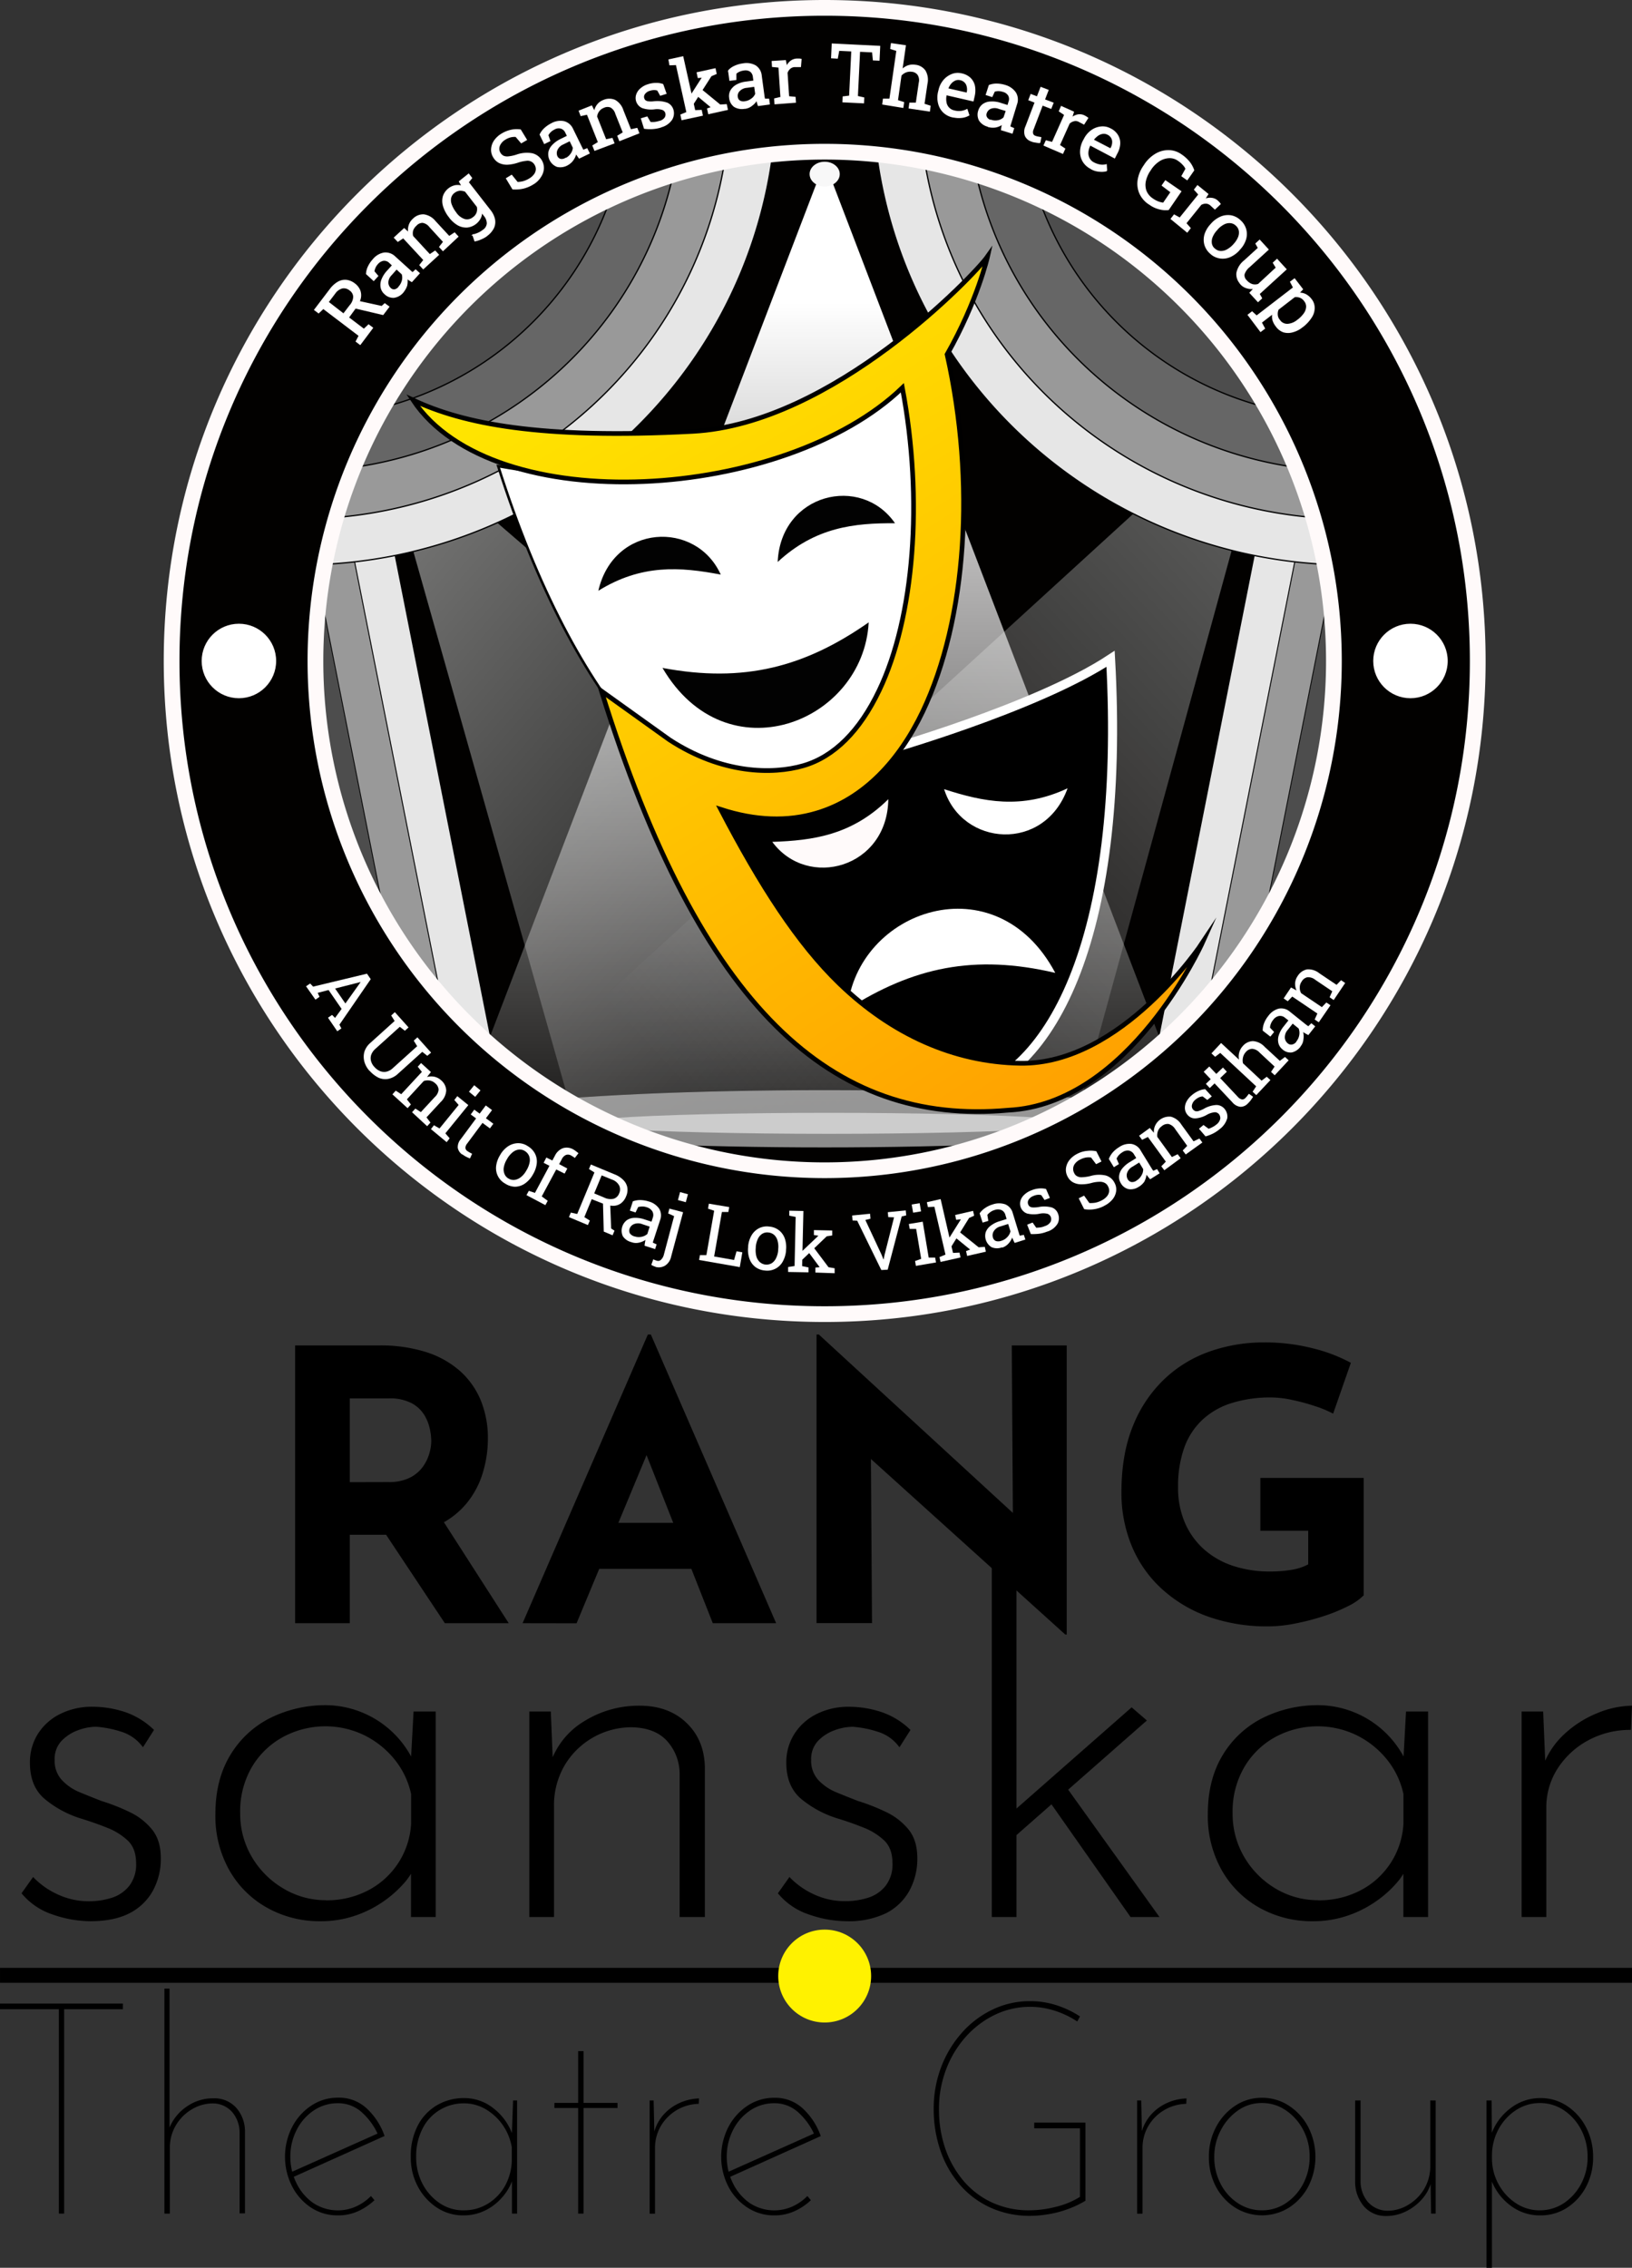 <svg id="Layer_1" data-name="Layer 1" xmlns="http://www.w3.org/2000/svg" xmlns:xlink="http://www.w3.org/1999/xlink" viewBox="0 0 545.68 758.2"><rect x="0" y="0" width="545.68" height="758.2" fill="#333333" stroke="none"/><defs><style>.cls-1,.cls-3{fill:none;}.cls-2{clip-path:url(#clip-path);}.cls-3{stroke:#ff1616;stroke-width:0.76px;}.cls-12,.cls-13,.cls-14,.cls-15,.cls-16,.cls-17,.cls-18,.cls-25,.cls-26,.cls-3{stroke-miterlimit:3.79;}.cls-25,.cls-4{fill:#020100;}.cls-12,.cls-13,.cls-14,.cls-15,.cls-16,.cls-17,.cls-18,.cls-22,.cls-24,.cls-27,.cls-4{stroke:#000;}.cls-4{stroke-linejoin:bevel;stroke-width:2.13px;}.cls-5,.cls-6,.cls-8,.cls-9{isolation:isolate;}.cls-5{opacity:0.4;fill:url(#linear-gradient);}.cls-6{opacity:0.48;fill:url(#linear-gradient-2);}.cls-7{fill:url(#linear-gradient-3);}.cls-8,.cls-9{opacity:0.55;}.cls-20,.cls-22,.cls-26,.cls-9{fill:#fff;}.cls-10{fill:#ccc;}.cls-11{fill:#f8f8f8;}.cls-12,.cls-15{fill:#e6e6e6;}.cls-12,.cls-26{stroke-width:0.35px;}.cls-13,.cls-16{fill:#999;}.cls-13{stroke-width:0.32px;}.cls-14,.cls-18{fill:#4d4d4d;}.cls-14{stroke-width:0.28px;}.cls-15,.cls-16,.cls-17,.cls-18{stroke-width:0.43px;}.cls-17{fill:#666;}.cls-19{stroke:#fff;stroke-width:3.03px;}.cls-21{fill:snow;}.cls-22{stroke-width:0.84px;}.cls-23{fill:#020202;}.cls-24{stroke-miterlimit:20;stroke-width:1.57px;fill:url(#linear-gradient-4);}.cls-25,.cls-26{stroke:snow;}.cls-25{stroke-width:5.26px;}.cls-27{stroke-miterlimit:10;stroke-width:5px;}.cls-28{fill:#fff200;}</style><clipPath id="clip-path"><rect class="cls-1" x="54.75" width="441.98" height="441.98"/></clipPath><linearGradient id="linear-gradient" x1="1341.374" y1="1600.952" x2="1472.494" y2="1435.652" gradientTransform="translate(2047.09 2785.2) rotate(180) scale(1.22 1.67)" gradientUnits="userSpaceOnUse"><stop offset="0" stop-color="#fff"/><stop offset="1" stop-color="#fff" stop-opacity="0"/></linearGradient><linearGradient id="linear-gradient-2" x1="-149.389" y1="1587.023" x2="-23.119" y2="1437.363" gradientTransform="matrix(1.22, 0, 0, -1.67, 329.62, 2785.2)" xlink:href="#linear-gradient"/><linearGradient id="linear-gradient-3" x1="-44.193" y1="1352.957" x2="-44.193" y2="1219.858" gradientTransform="matrix(1.22, 0, 0, -2.29, 329.62, 3199.27)" xlink:href="#linear-gradient"/><linearGradient id="linear-gradient-4" x1="640.228" y1="1073.303" x2="750.098" y2="890.633" gradientTransform="matrix(2.43, 0, 0, -2.54, -1346.81, 2796.61)" gradientUnits="userSpaceOnUse"><stop offset="0" stop-color="#ffec00"/><stop offset="1" stop-color="#ff7300"/></linearGradient></defs><g class="cls-2"><g id="g841"><g id="g2793"><circle id="circle4851" class="cls-3" cx="275.74" cy="220.99" r="204.5"/><path id="rect2676" class="cls-4" d="M275.74,2.63C155.115,2.587,57.295,100.337,57.252,220.962S154.959,439.407,275.583,439.45s218.445-97.707,218.488-218.332A218.41,218.41,0,0,0,275.74,2.63Z"/><g id="g1042"><path id="path2431" class="cls-5" d="M359.47,375.11H156.37L427.29,127.59Z"/><path id="path1662" class="cls-6" d="M191.94,374.33l206.55.83L125.56,139.66Z"/><path id="path1653" class="cls-7" d="M398.49,375.11H152.92L275.74,54.17Z"/><g id="g1986"><ellipse id="ellipse1982" class="cls-8" cx="275.71" cy="374.05" rx="122.77" ry="9.57"/><ellipse id="ellipse1968" class="cls-9" cx="275.71" cy="374.05" rx="122.77" ry="9.57"/></g><ellipse id="path2435" class="cls-10" cx="277.18" cy="375.57" rx="83.08" ry="3.51"/></g><ellipse id="path2300" class="cls-11" cx="275.74" cy="58.21" rx="5.04" ry="4.14"/><g id="g2451"><g id="g2043"><g id="g2032"><path id="path2015" class="cls-12" d="M129.09,170.34l-16.78,3.31a169.32,169.32,0,0,0,52.37,176.28Z"/><path id="path2008" class="cls-13" d="M115.62,173l-3.31.65a168.79,168.79,0,0,0,34.92,158.71Z"/><path id="path1993" class="cls-14" d="M107.17,198.38a164.78,164.78,0,0,0,21.38,107.74Z"/></g><g id="g2027"><path id="path2262" class="cls-15" d="M258.32,51.8A170.27,170.27,0,0,0,108.68,188.66C185.32,184.7,248.24,127.14,258.32,51.8Z"/><path id="path2264" class="cls-16" d="M242.26,54.21A170.34,170.34,0,0,0,112.46,173C178.12,167.5,231.57,118.54,242.26,54.21Z"/><path id="path2266" class="cls-17" d="M225.02,58.64a170.33,170.33,0,0,0-106.66,97.59C170.95,148.81,213.43,110,225.02,58.64Z"/><path id="path2268" class="cls-18" d="M203.96,66.81a170,170,0,0,0-75.66,69.33A109.18,109.18,0,0,0,203.96,66.81Z"/></g></g><g id="g2403"><g id="g2391"><path id="path2385" class="cls-12" d="M422.4,170.34l16.77,3.31a169.32,169.32,0,0,1-52.38,176.28Z"/><path id="path2387" class="cls-13" d="M435.86,173l3.31.65a168.79,168.79,0,0,1-34.92,158.71Z"/><path id="path2389" class="cls-14" d="M444.32,198.38a165,165,0,0,1-21.38,107.74Z"/></g><g id="g2401"><path id="path2393" class="cls-15" d="M293.16,51.8A170.27,170.27,0,0,1,442.84,188.66C366.17,184.7,303.24,127.14,293.16,51.8Z"/><path id="path2395" class="cls-16" d="M309.22,54.21A170.35,170.35,0,0,1,439.03,173C373.37,167.5,319.91,118.54,309.22,54.21Z"/><path id="path2397" class="cls-17" d="M326.46,58.64a170.31,170.31,0,0,1,106.66,97.59C380.53,148.81,338.05,110,326.46,58.64Z"/><path id="path2399" class="cls-18" d="M347.52,66.81a170,170,0,0,1,75.67,69.33A109.19,109.19,0,0,1,347.52,66.81Z"/></g></g></g><g id="g1511"><g id="g978"><path id="path893" class="cls-19" d="M223.82,247.37c19.89,25,70.33,6.56,70.68,4,0,0,51.85-14.62,76.83-31.1,10.4,187.91-102.71,193.05-147.51,27.11Z"/><path id="path895" class="cls-20" d="M352.84,325.27c-27.08-6.35-47.59-1.85-69.5,12.13C286.48,304.09,333.02,287.96,352.84,325.27Z"/><path id="path897" class="cls-21" d="M297.02,267.2c-.28,23-26.94,30.32-38.8,14.27C271.83,281,284.8,279.26,297.02,267.2Z"/><path id="path899" class="cls-20" d="M356.96,263.56c-7.75,21.55-35.28,19.44-41.28.29C328.68,268.06,341.6,270.77,356.96,263.56Z"/></g><g id="g1858"><path id="path851" class="cls-22" d="M166.58,155.85c41.65,7.44,85.19,8,139.5-31.38C324.57,311.7,218.55,319.59,166.58,155.85Z"/><path id="path857" class="cls-23" d="M221.51,223.31c27.29,5.14,47.67-.36,68.95-15.23C288.66,241.58,242.88,259.75,221.51,223.31Z"/><path id="path859" class="cls-23" d="M200.06,197.52c5.12-22.39,32.68-23.68,40.93-5.41C227.53,189.54,214.51,188.53,200.06,197.52Z"/><path id="path877" class="cls-23" d="M260.03,187.89c1-22.95,27.91-29.37,39.23-12.95C285.68,174.85,272.59,176.23,260.03,187.89Z"/></g><path id="path1156" class="cls-24" d="M330.2,85.77c-4.21,6-51.74,56-98.58,58.45-51.11,2.71-76.83-2.6-93.5-10.44,27,40.4,124.42,33.55,163.59-4.13,7.09,37.57,3.92,76.79-7.73,101.14C287.52,244.36,278.92,253,268.6,256s-27.23,2.78-44.77-8.67l-22.72-16.27c33.11,106.51,77.29,145.43,136,140.12,40.61-2,64.89-55.91,64.89-55.91s-27,40.81-60.91,40.22c-22.09-.35-42.92-9.73-60.45-26.65-13.85-13.39-26.31-32.67-39.63-58.21,11.59,3.77,22.38,4.13,32.13,1.18,15.8-4.72,27.57-17.58,35.36-33.85,14.78-31.05,17.72-76.76,8.18-119.46C326.92,100.46,330.2,85.77,330.2,85.77Z"/></g><path id="circle4923" class="cls-25" d="M275.74,2.63C155.15,2.63,57.38,100.4,57.38,221s97.77,218.36,218.36,218.36S494.1,341.58,494.1,221,396.33,2.63,275.74,2.63Zm0,48.09A170.27,170.27,0,1,1,105.47,221,170.27,170.27,0,0,1,275.74,50.72Z"/><g id="text4880"><path id="path366" class="cls-26" d="M120.43,115.15l-1.33-1,1-1.92-12-9.12-1.57,1.48-1.33-1,5.16-6.79a8.84,8.84,0,0,1,2.63-2.43,4.66,4.66,0,0,1,2.75-.65,5.51,5.51,0,0,1,2.77,1.14,5.231,5.231,0,0,1,1.8,2.28,4.591,4.591,0,0,1,.14,2.68,8,8,0,0,1-1.43,2.89l-2.52,3.47,5.18,3.93,1.57-1.48,1.32,1Zm7.63-10-10.19-2.4,1.57-2.08,8.22,1.8,1-.9,1.36,1ZM114.87,105l2.15-2.82a4.65,4.65,0,0,0,1.25-3,2.9,2.9,0,0,0-1.32-2.23,3.09,3.09,0,0,0-2.46-.69A4.28,4.28,0,0,0,112,98l-2.28,3Z"/><path id="path368" class="cls-26" d="M134.79,97.64a4.84,4.84,0,0,1-3.11,1.77,4,4,0,0,1-3-1.18,3.71,3.71,0,0,1-1.25-2.14,4.69,4.69,0,0,1,.29-2.63,9.169,9.169,0,0,1,1.85-2.88l1.69-1.87-1-.94a2.58,2.58,0,0,0-2-.75,3.32,3.32,0,0,0-2,1.14,4.589,4.589,0,0,0-.86,1.29,5.791,5.791,0,0,0-.38,1.29l1.29,1.53-1.36,1.49-2.4-2.2a6.321,6.321,0,0,1,.64-2.44,9.611,9.611,0,0,1,1.6-2.35,6,6,0,0,1,3.66-2.17,4.47,4.47,0,0,1,3.61,1.29l5.07,4.59.4.38a2.92,2.92,0,0,0,.44.32l1-.92,1.22,1.1-2.51,2.77-.89-.56a6.633,6.633,0,0,1-.75-.56,6.441,6.441,0,0,1-.06,2.47,6.369,6.369,0,0,1-1.23,2.16Zm-1.37-1.75a4.93,4.93,0,0,0,1.13-2.14,3.94,3.94,0,0,0-.07-2.12l-1.88-1.74-1.78,2a3.8,3.8,0,0,0-1.14,2.49,2.72,2.72,0,0,0,.82,2,1.75,1.75,0,0,0,1.45.53,2.56,2.56,0,0,0,1.5-1Z"/><path id="path370" class="cls-26" d="M141.52,89.84l-1.12-1.21,1.34-1.71-6.9-7.44-1.81,1.2-1.15-1.22,3.26-3,1.54,1.4a4.999,4.999,0,0,1,.12-2.48,4.581,4.581,0,0,1,1.37-2.12,4.64,4.64,0,0,1,3.53-1.43A5.93,5.93,0,0,1,145.47,74l4.71,5.09,1.82-1.2,1.11,1.21-5,4.67L147,82.56l1.33-1.71-4.65-5.07a3.72,3.72,0,0,0-2.37-1.44,2.88,2.88,0,0,0-2.18,1A4.06,4.06,0,0,0,137.99,77a3.71,3.71,0,0,0,0,2l5.69,6.17,1.81-1.2,1.11,1.21Z"/><path id="path372" class="cls-26" d="M162.87,78.72a7.998,7.998,0,0,1-1.94,1.12,8.751,8.751,0,0,1-2.14.7l-.69-2a8.25,8.25,0,0,0,1.75-.55,7.509,7.509,0,0,0,1.68-1,3,3,0,0,0,1.41-2.3A4.18,4.18,0,0,0,161.85,72l-.81-1.07a4.28,4.28,0,0,1-.5,2.07,5.61,5.61,0,0,1-4.37,2.91,5.689,5.689,0,0,1-3-.7,9.601,9.601,0,0,1-2.74-2.4l-.16-.23A10.999,10.999,0,0,1,148.33,69a5.8,5.8,0,0,1-.1-3.29,5.37,5.37,0,0,1,4-3.63,5,5,0,0,1,2.28.16l-.9-1.54,1.73-1.34,8.61,11.06a7.18,7.18,0,0,1,1.4,2.92,4.68,4.68,0,0,1-.34,2.85,7.17,7.17,0,0,1-2.12,2.49Zm-4.58-6a3.49,3.49,0,0,0,1.22-1.61,3.73,3.73,0,0,0,.1-2l-4-5.16a4.36,4.36,0,0,0-1.9-.35,3.69,3.69,0,0,0-1.84.76,3.08,3.08,0,0,0-1.2,1.84,4.141,4.141,0,0,0,.23,2.27A10.084,10.084,0,0,0,152.31,71l.16.23a5.67,5.67,0,0,0,2.81,2.15,3.22,3.22,0,0,0,3-.67Zm-2-11.44-2.1-1.06,2.51-2,1,1.31Z"/><path id="path374" class="cls-26" d="M178.07,61.62a11.002,11.002,0,0,1-3.15,1.29,12.001,12.001,0,0,1-3.47.25l-2.1-3.49,1.72-1.05L172.99,61a7.998,7.998,0,0,0,2-.27,8.252,8.252,0,0,0,2-.88,5.5,5.5,0,0,0,1.7-1.48,3.14,3.14,0,0,0,.64-1.69,2.94,2.94,0,0,0-.45-1.68,2.83,2.83,0,0,0-2.95-1.39,12.051,12.051,0,0,0-2.71.59,13.372,13.372,0,0,1-3.5.7,6.061,6.061,0,0,1-2.73-.53,4.6,4.6,0,0,1-1.9-1.79,4.53,4.53,0,0,1-.72-2.7,5.58,5.58,0,0,1,.91-2.74,7.851,7.851,0,0,1,2.48-2.32,10.14,10.14,0,0,1,3.33-1.31,8.6,8.6,0,0,1,2.93-.07l2,3.29-1.72,1-1.79-2.1a5.41,5.41,0,0,0-1.67.1,6.401,6.401,0,0,0-2,.85A4.469,4.469,0,0,0,167.35,48a3.2,3.2,0,0,0-.57,1.59,2.81,2.81,0,0,0,.45,1.65,2.71,2.71,0,0,0,1.1,1,3.39,3.39,0,0,0,1.74.2,13.343,13.343,0,0,0,2.66-.58,10.07,10.07,0,0,1,5.06-.48,4.88,4.88,0,0,1,3.9,5,5.6,5.6,0,0,1-1,2.79,7.14,7.14,0,0,1-2.58,2.42Z"/><path id="path376" class="cls-26" d="M189.79,55.08a4.78,4.78,0,0,1-3.5.56A4.39,4.39,0,0,1,183.51,51a4.6,4.6,0,0,1,1.23-2.38,9.24,9.24,0,0,1,2.75-2l2.28-1.12-.62-1.24a2.56,2.56,0,0,0-1.61-1.43,2.83,2.83,0,0,0-2.27.36,4.53,4.53,0,0,0-2.08,2l.64,1.89-1.79.88L180.6,45a6.75,6.75,0,0,1,1.46-2,10.001,10.001,0,0,1,2.34-1.63,6,6,0,0,1,4.18-.69,4.41,4.41,0,0,1,2.89,2.5l3,6.12c.07.17.18.32.25.49a3.278,3.278,0,0,0,.26.46l1.29-.5.73,1.48-3.32,1.6c-.23-.32-.44-.58-.61-.86a5.852,5.852,0,0,1-.49-.77,6.169,6.169,0,0,1-1,2.28,4.94,4.94,0,0,1-1.85,1.6ZM189.17,53A4.619,4.619,0,0,0,191,51.38a4.15,4.15,0,0,0,.71-2L190.56,47l-2.35,1.16a3.79,3.79,0,0,0-2,2,2.69,2.69,0,0,0,0,2.11,1.82,1.82,0,0,0,1.14,1,2.4,2.4,0,0,0,1.78-.33Z"/><path id="path378" class="cls-26" d="M198.87,50.24l-.62-1.53,1.86-1.13-3.74-9.41-2.11.46-.58-1.53,4.14-1.65.94,1.9a5.32,5.32,0,0,1,1-2.27,4.55,4.55,0,0,1,2-1.48,4.79,4.79,0,0,1,3.82-.06,5.84,5.84,0,0,1,2.71,3.4l2.57,6.46,2.12-.46.61,1.53L207.19,47l-.61-1.54,1.85-1.12L205.9,38a3.66,3.66,0,0,0-1.68-2.2,2.91,2.91,0,0,0-2.4.11,3.48,3.48,0,0,0-1.62,1.23,3.761,3.761,0,0,0-.72,1.86l3.08,7.75,2.11-.45.61,1.53Z"/><path id="path380" class="cls-26" d="M220.91,42.49a11.831,11.831,0,0,1-2.66.5,13.997,13.997,0,0,1-2.78-.09l-1-3.22,1.88-.56,1.07,1.81a7.404,7.404,0,0,0,1.49,0,8.8,8.8,0,0,0,1.47-.31,3.18,3.18,0,0,0,2-1.23,2,2,0,0,0,.23-1.64,1.76,1.76,0,0,0-1.07-1.14,5.689,5.689,0,0,0-2.67-.23,9,9,0,0,1-4.08-.4,3.5,3.5,0,0,1-1.89-4.37,4.37,4.37,0,0,1,1.36-1.95,6.53,6.53,0,0,1,2.42-1.33,8.431,8.431,0,0,1,2.74-.44,5.94,5.94,0,0,1,2.2.36l1.06,3-1.85.58-.94-1.69a3.71,3.71,0,0,0-1.19-.2,5.319,5.319,0,0,0-1.43.25,3.11,3.11,0,0,0-1.73,1.13,1.7,1.7,0,0,0-.3,1.55,1.53,1.53,0,0,0,.46.76,2,2,0,0,0,1,.4,7.401,7.401,0,0,0,1.91,0,10,10,0,0,1,4.47.47,3.51,3.51,0,0,1,1.91,2.17,4,4,0,0,1-.4,3.28,6.12,6.12,0,0,1-3.69,2.49Z"/><path id="path382" class="cls-26" d="M228.02,40l-.34-1.59,2-.82-3.53-16-2.17.08-.3-1.67,4.63-1,4,18,2.18-.08.34,1.62Zm8.93-2-.35-1.62,1.38-.5h-.06l-5.16-4.3.85-2.31,7.16,5.86,2.09-.14.34,1.62Zm-5.37-3-1.38-1.8,4.7-7.34.06-.09-1.51.16-.34-1.62,6-1.31.34,1.62-1.69.72Z"/><path id="path384" class="cls-26" d="M249,36.2a4.81,4.81,0,0,1-3.48-.61,4.05,4.05,0,0,1-1.55-2.89,3.761,3.761,0,0,1,.42-2.42,5.19,5.19,0,0,1,1.92-1.85,8.63,8.63,0,0,1,3.27-1l2.51-.34-.19-1.39a2.61,2.61,0,0,0-1-1.88,3,3,0,0,0-2.26-.4,4.872,4.872,0,0,0-1.49.42,3.941,3.941,0,0,0-1.11.75v2l-2,.25-.44-3.22a6.18,6.18,0,0,1,2.08-1.48,9.23,9.23,0,0,1,2.75-.78,6.08,6.08,0,0,1,4.17.66,4.35,4.35,0,0,1,1.93,3.3l.92,6.78a1.911,1.911,0,0,0,.1.53c0,.18.08.35.09.53h1.38l.21,1.62-3.67.5a8.997,8.997,0,0,1-.31-1l-.2-.89a5.911,5.911,0,0,1-1.67,1.84,4.49,4.49,0,0,1-2.33,1Zm.1-2.19a4.66,4.66,0,0,0,2.24-.93,3.77,3.77,0,0,0,1.34-1.68l-.35-2.56-2.65.36a3.8,3.8,0,0,0-2.54,1.21,2.35,2.35,0,0,0-.62,2,1.81,1.81,0,0,0,.78,1.34,2.61,2.61,0,0,0,1.78.27Z"/><path id="path386" class="cls-26" d="M259.13,34.7l-.12-1.65,2.11-.5-.67-10.11-2.16-.21-.1-1.68,4.43-.28.33,1.78.06.25a4.718,4.718,0,0,1,1.38-1.81,3.569,3.569,0,0,1,2-.74,8.005,8.005,0,0,1,.84,0,2.752,2.752,0,0,1,.62.09l-.2,2.42h-1.8a2.5,2.5,0,0,0-1.69.59,3.331,3.331,0,0,0-1,1.48l.53,8,2.16.21.12,1.64Z"/><path id="path388" class="cls-26" d="M281.85,34.05l.07-1.66,2.16-.26.73-15.1-4.34-.21-.49,2.62-1.93-.11.22-4.62,15.87.79-.22,4.62-1.9-.09-.27-2.68-4.34-.21-.73,15.1,2.12.48-.07,1.66Z"/><path id="path390" class="cls-26" d="M295.16,34.8l.22-1.65h2.16l2.34-16.25-2.05-.65.22-1.65,4.67.68-1.15,8.08a5.271,5.271,0,0,1,2-1.33,5,5,0,0,1,2.43-.21,4.5,4.5,0,0,1,3.29,1.85,5.91,5.91,0,0,1,.65,4.32l-1,6.83,2.05.65-.22,1.65-6.78-1,.22-1.64h2.16l1-6.83a3.489,3.489,0,0,0-.4-2.67,2.81,2.81,0,0,0-2.09-1.15,4.15,4.15,0,0,0-2,.23,4.262,4.262,0,0,0-1.62,1.15l-1.19,8.39,2.06.66-.23,1.64Z"/><path id="path392" class="cls-26" d="M318.59,39.1a6.28,6.28,0,0,1-3.14-1.63,6.15,6.15,0,0,1-1.63-2.94,8,8,0,0,1,0-3.8l.14-.55a7.64,7.64,0,0,1,1.61-3.32,6.879,6.879,0,0,1,2.72-1.95,5.27,5.27,0,0,1,3.16-.23,5.89,5.89,0,0,1,2.94,1.47,5.07,5.07,0,0,1,1.43,2.6,8.151,8.151,0,0,1-.1,3.42l-.35,1.56-9-2.07v.06a6.109,6.109,0,0,0-.07,2.47,3.519,3.519,0,0,0,.93,1.9,3.64,3.64,0,0,0,1.86,1,6.091,6.091,0,0,0,2.33.15,5.931,5.931,0,0,0,1.92-.62l.61,1.87a6.08,6.08,0,0,1-2.26.75,8.42,8.42,0,0,1-3.12-.18Zm-1.65-9.41,6.39,1.46.08-.33a4,4,0,0,0,0-1.84,2.77,2.77,0,0,0-.76-1.49,3,3,0,0,0-1.63-.86,2.799,2.799,0,0,0-1.66.15,3.999,3.999,0,0,0-1.45,1.08,5.66,5.66,0,0,0-1,1.78Z"/><path id="path394" class="cls-26" d="M330.37,42.21a4.66,4.66,0,0,1-2.89-2,4.13,4.13,0,0,1-.2-3.27,4,4,0,0,1,1.4-2,4.54,4.54,0,0,1,2.52-.83,8.539,8.539,0,0,1,3.37.45l2.42.76.4-1.32a2.57,2.57,0,0,0-.15-2.14,3.07,3.07,0,0,0-1.89-1.31,4.801,4.801,0,0,0-1.55-.25,4.331,4.331,0,0,0-1.31.2l-.81,1.76-1.91-.61,1-3.09a6.49,6.49,0,0,1,2.49-.44,9.401,9.401,0,0,1,2.82.45A6.28,6.28,0,0,1,339.53,31a4.41,4.41,0,0,1,.37,3.81l-2,6.55c-.07.17-.1.36-.15.5a2.824,2.824,0,0,0-.11.52l1.27.55-.48,1.57-3.56-1.09a5.196,5.196,0,0,1,.15-1.06l.19-.9a6,6,0,0,1-2.27,1,5.71,5.71,0,0,1-2.54-.15Zm1-2a4.59,4.59,0,0,0,2.43.13,3.8,3.8,0,0,0,1.89-1l.79-2.34-2.49-.76a3.82,3.82,0,0,0-2.82,0,2.58,2.58,0,0,0-1.4,1.55,1.68,1.68,0,0,0,.14,1.53,2.4,2.4,0,0,0,1.48,1Z"/><path id="path396" class="cls-26" d="M344.84,47.13a3.28,3.28,0,0,1-2-1.76,4.11,4.11,0,0,1,.21-3.11l3.07-8.06-2.09-.8.69-1.78,2.09.8,1.23-3.18,2.4.92-1.23,3.18,2.88,1.09-.69,1.77-2.88-1.09-3.07,8.07a2.34,2.34,0,0,0-.17,1.55,1.3,1.3,0,0,0,.85.83,5.901,5.901,0,0,0,1,.27l.87.16-.32,1.71a11.164,11.164,0,0,1-1.4-.2,4.869,4.869,0,0,1-1.47-.37Z"/><path id="path398" class="cls-26" d="M349.11,48.58l.68-1.49,2.08.55L356,38.37l-1.79-1.21.66-1.54,4.05,1.82-.54,1.74-.08.25a5.159,5.159,0,0,1,2.05-1,3.5,3.5,0,0,1,2.13.27,6.005,6.005,0,0,1,.72.41,3.004,3.004,0,0,1,.5.35l-1.28,2-1.6-.84a2.28,2.28,0,0,0-1.76-.25,3.511,3.511,0,0,0-1.55.85l-3.29,7.33,1.79,1.21-.68,1.49Z"/><path id="path400" class="cls-26" d="M364.74,56.32a6.31,6.31,0,0,1-2.61-2.41,6.21,6.21,0,0,1-.83-3.28,8.281,8.281,0,0,1,1-3.66l.28-.5a7.79,7.79,0,0,1,2.41-2.83,6.4,6.4,0,0,1,3.12-1.18,5.26,5.26,0,0,1,3.12.6,5.68,5.68,0,0,1,2.45,2.18,5,5,0,0,1,.71,2.86,7.601,7.601,0,0,1-1,3.26l-.71,1.42-8.14-4.3h-.07a6.249,6.249,0,0,0-.71,2.36,3.81,3.81,0,0,0,.39,2.08,3.38,3.38,0,0,0,1.53,1.51,7.001,7.001,0,0,0,2.21.75,5,5,0,0,0,2-.11l.14,2a6.19,6.19,0,0,1-2.36.18,6.31,6.31,0,0,1-2.9-.88Zm.84-9.52,5.78,3,.14-.29a4,4,0,0,0,.53-1.79,2.79,2.79,0,0,0-.34-1.62,2.911,2.911,0,0,0-1.35-1.23,2.8,2.8,0,0,0-1.66-.27,3.9,3.9,0,0,0-1.65.67,6.931,6.931,0,0,0-1.47,1.45Z"/><path id="path402" class="cls-26" d="M384.19,68.19a8.51,8.51,0,0,1-3.09-3.6,8.061,8.061,0,0,1-.53-4.5,11.33,11.33,0,0,1,2-4.74l.17-.27a11.351,11.351,0,0,1,3.73-3.57,8.351,8.351,0,0,1,4.33-1.15,7.38,7.38,0,0,1,4.12,1.36,12.098,12.098,0,0,1,2.81,2.57,9.41,9.41,0,0,1,1.41,2.63l-2.2,3.16-1.74-1.22,1.35-2.42a4.63,4.63,0,0,0-.95-1.4,8.778,8.778,0,0,0-1.69-1.45,4.9,4.9,0,0,0-3-.88,6.66,6.66,0,0,0-3.21,1,9.86,9.86,0,0,0-2.87,2.8l-.17.27a10.23,10.23,0,0,0-1.68,3.7,6.08,6.08,0,0,0,.19,3.35,5.75,5.75,0,0,0,2.17,2.64,8.809,8.809,0,0,0,2,1.07,8.452,8.452,0,0,0,1.66.4l2.55-3.71L388.61,62l1.07-1.54L394.83,64l-4.15,6.06a7.65,7.65,0,0,1-2.78-.17,9.26,9.26,0,0,1-3.66-1.7Z"/><path id="path404" class="cls-26" d="M391.6,73.18l1-1.3,1.89,1.05,6.37-7.9-1.45-1.63,1-1.3,3.46,2.81-1,1.55-.13.22a4.51,4.51,0,0,1,2.24-.38,3.49,3.49,0,0,1,2,.8c.19.17.4.38.6.59a2.584,2.584,0,0,1,.4.51l-1.76,1.66-1.32-1.21a2.62,2.62,0,0,0-1.63-.73,3.26,3.26,0,0,0-1.72.45l-5.05,6.27,1.45,1.63-1,1.3Z"/><path id="path406" class="cls-26" d="M404.68,84.64a6.05,6.05,0,0,1-1.86-3,6.25,6.25,0,0,1,.12-3.37,8.871,8.871,0,0,1,2-3.27l.19-.22a8.89,8.89,0,0,1,3.09-2.23,6.23,6.23,0,0,1,3.36-.4,6,6,0,0,1,3.11,1.62,6.131,6.131,0,0,1,1.86,3,6,6,0,0,1-.12,3.37,8.459,8.459,0,0,1-2,3.27l-.18.23a8.93,8.93,0,0,1-3.1,2.22,6.11,6.11,0,0,1-3.33.37A5.88,5.88,0,0,1,404.68,84.64Zm1.38-1.46a3.19,3.19,0,0,0,2,.9,4.169,4.169,0,0,0,2.18-.5,8.471,8.471,0,0,0,2.15-1.66l.19-.23a7.61,7.61,0,0,0,1.49-2.24,4.121,4.121,0,0,0,.33-2.22,3.18,3.18,0,0,0-1.06-1.9,3.141,3.141,0,0,0-2-.9,3.92,3.92,0,0,0-2.18.49,7.398,7.398,0,0,0-2.13,1.69l-.18.22a7.819,7.819,0,0,0-1.5,2.25,4.31,4.31,0,0,0-.33,2.22,3,3,0,0,0,1,1.88Z"/><path id="path408" class="cls-26" d="M414.92,94.93a4.49,4.49,0,0,1-1.35-3.66,6.88,6.88,0,0,1,2.51-4.07l4.69-4.28-.83-1.46,1.23-1.14,1.11,1.21,1.74,1.9-6.2,5.67a5.34,5.34,0,0,0-1.86,2.62,2.43,2.43,0,0,0,.8,2.11,4.32,4.32,0,0,0,1.92,1.31,3.52,3.52,0,0,0,2.08-.06l6-5.56-1-1.65,1.23-1.14,1.28,1.41,1.74,1.9-9,8.21.82,1.46-1.2,1.11-2.68-2.92,1.45-1.55a4.59,4.59,0,0,1-2.45-.1,4.19,4.19,0,0,1-2.11-1.32Z"/><path id="path410" class="cls-26" d="M417.34,105.29l1.31-1,1.52,1.38,12.35-9.51-1-1.91,1.32-1,2.67,3.46L434.28,98a4.83,4.83,0,0,1,2.22.46,5.51,5.51,0,0,1,1.84,1.54,4.529,4.529,0,0,1,1.07,3,5.649,5.649,0,0,1-1,3.14,12.31,12.31,0,0,1-2.77,3l-.22.15a8.379,8.379,0,0,1-3.25,1.66,5.41,5.41,0,0,1-3,0,5.149,5.149,0,0,1-2.49-1.95,5.86,5.86,0,0,1-1.07-2.07,4.47,4.47,0,0,1,0-2.12l-3.88,3,1.08,2-1.31,1Zm10.46,1.77a3.16,3.16,0,0,0,2.74,1.38,5.84,5.84,0,0,0,3.34-1.39l.23-.16a9.682,9.682,0,0,0,2-2.08,4.231,4.231,0,0,0,.78-2.19,3,3,0,0,0-.71-2.05,3.26,3.26,0,0,0-1.5-1.19,3.799,3.799,0,0,0-1.84-.18l-5.46,4.22a3.72,3.72,0,0,0-.31,1.85,3,3,0,0,0,.75,1.79Z"/></g><g id="text1266"><path id="path1048" class="cls-20" d="M102.33,329.76l1.37-.94,1,1.05,18-4.33,1.26,1.83-10.47,15.22.65,1.26-1.37.94-3.1-4.53,1.36-.94,1,1,2.19-3L109.86,331l-3.64.95.62,1.33-1.37.94Zm9.72.74,3.43,5,4.81-6.74.25-.36v-.07l-.43.11Z"/><path id="path1050" class="cls-20" d="M123.6,358.08a7.55,7.55,0,0,1-1.77-3.13,6.25,6.25,0,0,1,0-3.27,6.52,6.52,0,0,1,2-3l8.12-7.33-1.15-1.83,1.22-1.12,4.58,5.1-1.22,1.12-1.7-1.32-8.12,7.33a4.94,4.94,0,0,0-1.43,2,3.611,3.611,0,0,0-.07,2.13,4.67,4.67,0,0,0,1.16,2,5.27,5.27,0,0,0,1.87,1.36,3.61,3.61,0,0,0,2.13.18,4.639,4.639,0,0,0,2.15-1.2l8.12-7.32-1.15-1.84,1.22-1.12,4.58,5.11L142.88,353l-1.69-1.33L133.07,359a6.69,6.69,0,0,1-3.2,1.7,5.559,5.559,0,0,1-3.24-.35,9.668,9.668,0,0,1-3-2.3Z"/><path id="path1052" class="cls-20" d="M131.21,365.88l1.11-1.23,1.84,1.18,6.9-7.46-1.38-1.73,1.11-1.22,3.29,3-1.3,1.66a5.28,5.28,0,0,1,2.49-.08,4.822,4.822,0,0,1,2.23,1.19,4.65,4.65,0,0,1,1.7,3.41,5.78,5.78,0,0,1-1.9,3.89l-4.7,5.09,1.33,1.73-1.11,1.22-5.05-4.67,1.11-1.22,1.84,1.18,4.67-5.05a3.76,3.76,0,0,0,1.26-2.45,2.93,2.93,0,0,0-1.13-2.12,3.42,3.42,0,0,0-1.83-.93,4.24,4.24,0,0,0-2,.15l-5.64,6.13,1.34,1.72-1.11,1.23Z"/><path id="path1054" class="cls-20" d="M144.09,377.51l1-1.3,1.87,1.08,6.39-7.86-1.44-1.66,1-1.29,3.68,3-7.68,9.44,1.44,1.66-1,1.29ZM156.8,365l1.76-2.17,2.09,1.73-1.76,2.16Z"/><path id="path1056" class="cls-20" d="M154.54,386a3.53,3.53,0,0,1-1.48-2.23,4.06,4.06,0,0,1,1-2.91l5.13-6.93-1.8-1.32,1.19-1.61,1.8,1.33,2.05-2.74,2.09,1.55-2.05,2.74,2.49,1.83-1.15,1.55-2.48-1.83-5.14,6.92a2.32,2.32,0,0,0-.57,1.44,1.41,1.41,0,0,0,.58,1,9.211,9.211,0,0,0,.86.54c.33.18.62.32.8.4l-.72,1.58c-.36-.14-.79-.32-1.3-.57a11.132,11.132,0,0,1-1.3-.83Z"/><path id="path1058" class="cls-20" d="M168.89,395.71a5.88,5.88,0,0,1-3-5.86,9.061,9.061,0,0,1,1.29-3.61l.14-.25a8.57,8.57,0,0,1,2.62-2.78,6.301,6.301,0,0,1,3.2-1,5.74,5.74,0,0,1,3.35,1,6.271,6.271,0,0,1,2.42,2.55,5.82,5.82,0,0,1,.55,3.34,9.28,9.28,0,0,1-1.29,3.61l-.14.25a9.001,9.001,0,0,1-2.62,2.81,6,6,0,0,1-3.21,1A6.39,6.39,0,0,1,168.89,395.71Zm1.08-1.73a3.11,3.11,0,0,0,2.12.5,4.28,4.28,0,0,0,2.05-.91,7.001,7.001,0,0,0,1.76-2.06l.15-.25a7.941,7.941,0,0,0,1-2.48,3.921,3.921,0,0,0-.12-2.24,3.47,3.47,0,0,0-1.4-1.68,3.09,3.09,0,0,0-2.13-.5,4,4,0,0,0-2,.9,7.74,7.74,0,0,0-1.76,2.06l-.14.25a7.891,7.891,0,0,0-1,2.49,3.89,3.89,0,0,0,.11,2.23,3.06,3.06,0,0,0,1.36,1.71Z"/><path id="path1060" class="cls-20" d="M176.03,399.58l.79-1.44,2.05.68,4.84-9.05-1.94-1,.91-1.77,2,1,.86-1.59a4.92,4.92,0,0,1,2.69-2.53,4.36,4.36,0,0,1,3.53.46,6.174,6.174,0,0,1,.79.54c.29.22.58.43.87.68l-1.22,1.59a9.682,9.682,0,0,0-1.19-.79,2.05,2.05,0,0,0-1.8-.21,2.94,2.94,0,0,0-1.4,1.48l-.86,1.58,2.74,1.47-.9,1.7L185.98,391l-4.84,9,2,1.48-.79,1.44Z"/><path id="path1062" class="cls-20" d="M190.23,406.93l.64-1.52,2.13.47L198.76,392l-1.84-1.15.65-1.51,7.85,3.26a8.28,8.28,0,0,1,3,1.93,4.67,4.67,0,0,1,1.33,2.48,5.16,5.16,0,0,1-.42,3,5.23,5.23,0,0,1-1.76,2.34,4.34,4.34,0,0,1-2.55.8,9.001,9.001,0,0,1-3.17-.64l-4-1.58-2.47,6,1.84,1.15-.65,1.51Zm11.64,4.83-.28-10.44,2.42,1,.34,8.42,1.12.72-.65,1.55ZM198.68,399l3.28,1.36a4.77,4.77,0,0,0,3.24.43,2.94,2.94,0,0,0,1.84-1.84,3.05,3.05,0,0,0,0-2.56,4.22,4.22,0,0,0-2.36-1.99l-3.5-1.43Z"/><path id="path1064" class="cls-20" d="M211.13,415.3a4.87,4.87,0,0,1-2.89-2,4.42,4.42,0,0,1,1.29-5.3,4.66,4.66,0,0,1,2.51-.83,9.17,9.17,0,0,1,3.39.5l2.41.78.43-1.33a2.52,2.52,0,0,0-.15-2.12,3.281,3.281,0,0,0-1.87-1.37,4.341,4.341,0,0,0-1.55-.25,5.274,5.274,0,0,0-1.33.19l-.86,1.8-1.91-.61,1-3.1a6.871,6.871,0,0,1,2.48-.43,9.541,9.541,0,0,1,2.81.46,6.14,6.14,0,0,1,3.5,2.4,4.33,4.33,0,0,1,.33,3.82l-2.14,6.55c-.08.18-.11.36-.18.51l-.11.5,1.26.57-.5,1.59-3.53-1.14a8.41,8.41,0,0,1,.14-1.05,7.17,7.17,0,0,1,.18-.9,6.249,6.249,0,0,1-2.27.94A4.32,4.32,0,0,1,211.13,415.3Zm1-1.94a4.629,4.629,0,0,0,2.41.14,4,4,0,0,0,1.91-.94l.78-2.45-2.48-.83a3.8,3.8,0,0,0-2.81,0,2.57,2.57,0,0,0-1.44,1.55,1.91,1.91,0,0,0,.12,1.55,2.85,2.85,0,0,0,1.51,1Z"/><path id="path1066" class="cls-20" d="M219.14,423.49a3.002,3.002,0,0,1-.72-.25,4.638,4.638,0,0,1-.65-.36l.68-1.87a2.58,2.58,0,0,0,.57.29c.29.1.51.18.65.21a1.33,1.33,0,0,0,1.37-.36,3.45,3.45,0,0,0,.93-1.66l3.43-12.89-2-.9.42-1.62,4.58,1.21-4,14.84a4.67,4.67,0,0,1-2,3,4.07,4.07,0,0,1-3.34.4Zm7.54-22.26.71-2.67,2.63.72-.71,2.66Z"/><path id="path1068" class="cls-20" d="M233.75,421.26l.28-1.62h2.16l2.6-14.84-2.06-.71.29-1.66,2.12.36,2.56.42,2.12.36-.28,1.65h-2.16l-2.6,14.87,6.67,1.17.82-2.91,1.94.35-.85,4.94Z"/><path id="path1070" class="cls-20" d="M255.75,424.78a6.11,6.11,0,0,1-3.28-1.25,6,6,0,0,1-1.91-2.77,8.811,8.811,0,0,1-.41-3.82v-.28a8.761,8.761,0,0,1,1.14-3.64,6.12,6.12,0,0,1,2.44-2.35,5.84,5.84,0,0,1,3.46-.58,6.061,6.061,0,0,1,3.28,1.25,6,6,0,0,1,1.95,2.77,8.86,8.86,0,0,1,.4,3.81v.29a9.159,9.159,0,0,1-1.15,3.68,5.83,5.83,0,0,1-2.44,2.31,6,6,0,0,1-3.49.58Zm.21-2a3.25,3.25,0,0,0,2.12-.47,4.1,4.1,0,0,0,1.44-1.74,7.159,7.159,0,0,0,.68-2.62v-.29a7.35,7.35,0,0,0-.18-2.7,3.999,3.999,0,0,0-1.09-2,3.34,3.34,0,0,0-2-.89,3.15,3.15,0,0,0-2.12.47,4,4,0,0,0-1.43,1.73,7.889,7.889,0,0,0-.68,2.59v.29a8.381,8.381,0,0,0,.15,2.7,4.09,4.09,0,0,0,1.09,2,3.4,3.4,0,0,0,2.02.95Z"/><path id="path1072" class="cls-20" d="M263.52,425.27v-1.66l2.16-.33.36-16.41-2.13-.43v-1.66l4.72.1-.43,18.43,2.13.43v1.65Zm9.11.19v-1.65l1.43-.15h0l-4-5.39,1.4-2,5.56,7.41,2.05.35v1.66Zm-4.47-4.2-.9-2.05,6.32-6,.07-.07-1.51-.21v-1.66l6.12.13v1.66l-1.84.29Z"/><path id="path1074" class="cls-20" d="M294.68,424.62l-8.07-16.5-1.55-.07-.14-1.66,6-.59.14,1.66-1.72.43,5.46,11.69.58,1.48h.07l.32-1.54L298.94,407l-1.94-.07-.15-1.65,6-.59.15,1.66-1.51.36-4.68,17.79Z"/><path id="path1076" class="cls-20" d="M306.25,423.23l-.29-1.62,2.05-.73-1.68-10h-2.16l-.29-1.65,4.64-.77,2,12h2.16l.29,1.62Zm-.94-17.78-.47-2.74,2.66-.44.47,2.74Z"/><path id="path1078" class="cls-20" d="M314.49,421.91l-.36-1.62,2-.83-3.71-16-2.16.11-.36-1.62,4.61-1.05,4.14,18,2.16-.11.36,1.62Zm8.89-2-.37-1.62,1.37-.51h0l-5.19-4.23.82-2.31,7.22,5.78,2.05-.15.36,1.62Zm-5.37-3-1.41-1.76,4.63-7.39v-.11l-1.51.19-.36-1.62,6-1.38.36,1.61-1.69.76Z"/><path id="path1080" class="cls-20" d="M335.11,417a4.67,4.67,0,0,1-3.53,0,4.42,4.42,0,0,1-2-5,4.69,4.69,0,0,1,1.58-2.13,9,9,0,0,1,3-1.55l2.41-.77-.4-1.33a2.46,2.46,0,0,0-1.33-1.65,3.14,3.14,0,0,0-2.31,0,4.263,4.263,0,0,0-1.4.69,4.733,4.733,0,0,0-1,.93l.33,2-1.91.58-1-3.09a6.6,6.6,0,0,1,1.8-1.77,8.771,8.771,0,0,1,2.59-1.23,6.38,6.38,0,0,1,4.25,0,4.39,4.39,0,0,1,2.45,2.94l2,6.51a4.641,4.641,0,0,1,.15.51c.07.18.1.32.18.5l1.36-.29.51,1.58-3.56,1.13c-.18-.36-.36-.65-.47-.94a9.188,9.188,0,0,1-.36-.86,6.28,6.28,0,0,1-1.33,2.09,4.829,4.829,0,0,1-2.08,1.3Zm-.3-2.16a4.36,4.36,0,0,0,2.05-1.3,3.85,3.85,0,0,0,1-1.87l-.77-2.45-2.51.8a3.67,3.67,0,0,0-2.3,1.62,2.55,2.55,0,0,0-.29,2.09,1.74,1.74,0,0,0,1,1.19,2.92,2.92,0,0,0,1.83-.08Z"/><path id="path1082" class="cls-20" d="M350.07,411.79a10.735,10.735,0,0,1-2.59.69,16.617,16.617,0,0,1-2.81.11l-1.23-3.13,1.83-.72,1.2,1.73a9.612,9.612,0,0,0,1.47-.12,5.588,5.588,0,0,0,1.44-.43,3.35,3.35,0,0,0,1.87-1.37,2,2,0,0,0,.1-1.66,1.8,1.8,0,0,0-1.15-1.08,6.001,6.001,0,0,0-2.7,0,9.359,9.359,0,0,1-4.1-.09,3.5,3.5,0,0,1-2.21-4.21,4.441,4.441,0,0,1,1.22-2,7,7,0,0,1,2.41-1.52,8.608,8.608,0,0,1,2.7-.65,7.719,7.719,0,0,1,2.23.17l1.3,3-1.8.69-1.08-1.62a3.29,3.29,0,0,0-1.19-.11,4.489,4.489,0,0,0-1.4.37,3.23,3.23,0,0,0-1.62,1.22,1.72,1.72,0,0,0-.18,1.59,1.549,1.549,0,0,0,.51.72,1.91,1.91,0,0,0,1,.32,10.056,10.056,0,0,0,1.91-.11,9.66,9.66,0,0,1,4.5.13,3.38,3.38,0,0,1,2.05,2.05,4,4,0,0,1-.07,3.24,6,6,0,0,1-3.56,2.78Z"/><path id="path1084" class="cls-20" d="M369.2,403.18a10.629,10.629,0,0,1-6.69,1.09l-1.83-3.63,1.8-.9,1.76,2.48a9.895,9.895,0,0,0,2-.11,7.998,7.998,0,0,0,2.05-.73,5.61,5.61,0,0,0,1.8-1.37,3.15,3.15,0,0,0,.75-1.62,2.85,2.85,0,0,0-.33-1.69,2.47,2.47,0,0,0-1.08-1.19,3.391,3.391,0,0,0-1.77-.39,10.729,10.729,0,0,0-2.73.4,12.558,12.558,0,0,1-3.53.44,5.749,5.749,0,0,1-2.7-.71,4.459,4.459,0,0,1-1.77-1.94,4.67,4.67,0,0,1-.51-2.74,5.63,5.63,0,0,1,1.11-2.66,7.87,7.87,0,0,1,2.63-2.13,8.621,8.621,0,0,1,3.41-1,8.88,8.88,0,0,1,3,.13l1.73,3.42-1.8.9L364.81,387a5.373,5.373,0,0,0-1.66,0,6.671,6.671,0,0,0-2.08.73,4.521,4.521,0,0,0-1.55,1.22,2.873,2.873,0,0,0-.35,3.25,2.17,2.17,0,0,0,1,1.07,3.11,3.11,0,0,0,1.73.32,14.07,14.07,0,0,0,2.7-.4,10.251,10.251,0,0,1,5.08-.19,4.69,4.69,0,0,1,3,2.51,4.55,4.55,0,0,1,.51,2.81,5.539,5.539,0,0,1-1.22,2.7,8.529,8.529,0,0,1-2.84,2.17Z"/><path id="path1086" class="cls-20" d="M380.81,396.75a4.78,4.78,0,0,1-3.45.83,4,4,0,0,1-2.6-2,3.81,3.81,0,0,1-.58-2.37,4.689,4.689,0,0,1,1-2.45,9.41,9.41,0,0,1,2.59-2.24l2.15-1.34L379.2,386a2.61,2.61,0,0,0-1.69-1.3,3,3,0,0,0-2.23.55,5.829,5.829,0,0,0-1.23,1,5.56,5.56,0,0,0-.71,1.12l.79,1.83-1.69,1.05-1.69-2.77a7.238,7.238,0,0,1,1.29-2.16,9.239,9.239,0,0,1,2.19-1.81,6,6,0,0,1,4.1-1.05,4.36,4.36,0,0,1,3.1,2.26l3.58,5.83c.11.14.18.32.29.46l.32.43,1.26-.57.87,1.4-3.17,2c-.25-.29-.5-.54-.68-.79a8.428,8.428,0,0,1-.54-.72,7.349,7.349,0,0,1-.75,2.34,6.351,6.351,0,0,1-1.84,1.7Zm-.79-2.05a4.67,4.67,0,0,0,1.68-1.77,3.76,3.76,0,0,0,.54-2.05l-1.34-2.2-2.22,1.38a3.79,3.79,0,0,0-1.83,2.12,2.61,2.61,0,0,0,.22,2.09,1.83,1.83,0,0,0,1.23.93,2.46,2.46,0,0,0,1.73-.5Z"/><path id="path1088" class="cls-20" d="M389.3,391.26l-1-1.33,1.51-1.55-6-8.24-1.94.95-1-1.37,3.59-2.6,1.37,1.62a4.67,4.67,0,0,1,.43-2.45,5.2,5.2,0,0,1,5.28-2.93,5.94,5.94,0,0,1,3.46,2.62l4.08,5.61,1.95-.94,1,1.33-5.57,4-1-1.33,1.5-1.55-4-5.57a3.83,3.83,0,0,0-2.16-1.72,2.89,2.89,0,0,0-2.31.69,3.569,3.569,0,0,0-1.29,1.59,4.109,4.109,0,0,0-.25,2l4.88,6.75,1.94-.94,1,1.33Z"/><path id="path1090" class="cls-20" d="M407.91,377.43a11.853,11.853,0,0,1-2.23,1.51,13.84,13.84,0,0,1-2.59,1l-2.2-2.55,1.51-1.27,1.7,1.26a6.256,6.256,0,0,0,1.36-.58,6.188,6.188,0,0,0,1.22-.8,3.38,3.38,0,0,0,1.32-1.91,2.11,2.11,0,0,0-.43-1.58,1.74,1.74,0,0,0-1.44-.64,6.568,6.568,0,0,0-2.56.83,9.23,9.23,0,0,1-3.92,1.23,3.26,3.26,0,0,1-2.63-1.25,3.5,3.5,0,0,1-.83-2,4.45,4.45,0,0,1,.5-2.3,6.82,6.82,0,0,1,1.79-2.2,9.139,9.139,0,0,1,2.34-1.48,6.258,6.258,0,0,1,2.16-.55l2.2,2.41-1.5,1.19-1.56-1.18a3.913,3.913,0,0,0-1.18.29,5.231,5.231,0,0,0-1.22.79,3.17,3.17,0,0,0-1.15,1.7,1.74,1.74,0,0,0,.32,1.58,2,2,0,0,0,.73.54,1.839,1.839,0,0,0,1.08,0,11.053,11.053,0,0,0,1.76-.72,9.192,9.192,0,0,1,4.31-1.31,3.53,3.53,0,0,1,2.64,1.26,4,4,0,0,1,.94,3.16,6.879,6.879,0,0,1-2.48,3.61Z"/><path id="path1092" class="cls-20" d="M417.18,369a3.34,3.34,0,0,1-2.44,1.05,4.14,4.14,0,0,1-2.71-1.54l-5.92-6.29-1.61,1.55-1.3-1.4,1.62-1.55-2.35-2.48,1.87-1.77,2.34,2.48,2.23-2.13,1.3,1.4-2.23,2.13,5.92,6.29a2.39,2.39,0,0,0,1.33.82,1.31,1.31,0,0,0,1.12-.39,7.426,7.426,0,0,0,.68-.76l.54-.72,1.41,1c-.18.33-.47.72-.79,1.19A11.007,11.007,0,0,1,417.18,369Z"/><path id="path1094" class="cls-20" d="M420.05,366.13,418.83,365l1.18-1.8-12-11.17-1.72,1.3-1.23-1.15,3.23-3.46,6,5.56a4.909,4.909,0,0,1,.07-2.41,5.12,5.12,0,0,1,1.18-2.13,4.64,4.64,0,0,1,3.41-1.66,5.93,5.93,0,0,1,3.93,1.94l5.05,4.66,1.73-1.3,1.22,1.12-4.66,5-1.23-1.11,1.18-1.8-5.05-4.71a3.781,3.781,0,0,0-2.41-1.22,2.88,2.88,0,0,0-2.16,1.09,3.76,3.76,0,0,0-.93,1.76,4.149,4.149,0,0,0,0,2l6.2,5.79,1.73-1.3,1.23,1.11Z"/><path id="path1096" class="cls-20" d="M434.89,349.87a5,5,0,0,1-2.95,2,3.91,3.91,0,0,1-3.1-1,3.86,3.86,0,0,1-1.37-2.05,4.769,4.769,0,0,1,.1-2.66,8.889,8.889,0,0,1,1.65-3l1.58-2-1.12-.86a2.47,2.47,0,0,0-2.06-.61,3.15,3.15,0,0,0-1.9,1.27,4.739,4.739,0,0,0-.79,1.33,4.348,4.348,0,0,0-.29,1.3l1.38,1.44-1.26,1.55-2.56-2a6.847,6.847,0,0,1,.46-2.49,8.877,8.877,0,0,1,1.44-2.45,6.22,6.22,0,0,1,3.48-2.42,4.4,4.4,0,0,1,3.68,1l5.33,4.27.44.32a2.312,2.312,0,0,0,.43.29l1-1,1.3,1.05-2.3,2.92c-.36-.18-.65-.36-.94-.51a8.58,8.58,0,0,1-.79-.5,6.301,6.301,0,0,1,.08,2.45,4.07,4.07,0,0,1-.93,2.31Zm-1.45-1.66a4.431,4.431,0,0,0,1-2.23,4.14,4.14,0,0,0-.22-2.12l-2-1.62-1.62,2.06a3.709,3.709,0,0,0-1,2.63,2.61,2.61,0,0,0,.94,1.87,1.69,1.69,0,0,0,1.48.42,2.23,2.23,0,0,0,1.47-1Z"/><path id="path1098" class="cls-20" d="M440.95,341.79l-1.37-.93.9-2-8.4-5.67-1.51,1.56-1.37-.94,2.47-3.67,1.84,1a5.35,5.35,0,0,1-.47-2.45,4.669,4.669,0,0,1,.86-2.38,4.79,4.79,0,0,1,3.09-2.2,5.81,5.81,0,0,1,4.14,1.29l5.77,3.87,1.51-1.55,1.37.93-3.84,5.7-1.37-.93.89-2-5.69-3.84a3.75,3.75,0,0,0-2.63-.85,2.86,2.86,0,0,0-1.91,1.44,3.319,3.319,0,0,0-.64,1.95,3.69,3.69,0,0,0,.47,1.94l6.92,4.66,1.51-1.55,1.37.93Z"/></g><circle class="cls-26" cx="79.88" cy="220.99" r="12.28"/><circle class="cls-26" cx="471.61" cy="220.99" r="12.28"/></g></g></g><path d="M126.79,449.83A50.351,50.351,0,0,1,142.31,452a31.581,31.581,0,0,1,11.42,6.31,26.909,26.909,0,0,1,7,9.84,33.271,33.271,0,0,1,2.4,12.94,39.158,39.158,0,0,1-1.71,11.35,29.21,29.21,0,0,1-5.55,10.35,27.561,27.561,0,0,1-10.15,7.5q-6.31,2.85-15.65,2.84H116.95V542.7H98.68V449.83Zm3.15,45.68a15.371,15.371,0,0,0,6.94-1.39,11.891,11.891,0,0,0,4.36-3.53,14.692,14.692,0,0,0,2.27-4.48,15.439,15.439,0,0,0,.69-4.35,21.942,21.942,0,0,0-.44-3.85,15.289,15.289,0,0,0-1.83-4.73,11.15,11.15,0,0,0-4.23-4,15.27,15.27,0,0,0-7.63-1.64H116.95v28Zm17.16,11.36,23,35.83H148.74l-23.47-35.33Z"/><path d="M174.73,542.7l41.89-96.53h1l41.89,96.53H238.33l-26.75-67.88,13.25-9.09-32.05,77Zm28.65-33.56h27.88l6.42,15.39h-40Z"/><path d="M356.18,546.48l-70.41-63.59,5.42,3,.38,56.78H273.02v-96.5h.76l68.9,63.35-4-1.77-.38-57.92h18.38v96.65Z"/><path d="M455.98,533.36a19.084,19.084,0,0,1-5.17,3.6,55.596,55.596,0,0,1-8.13,3.34,79.151,79.151,0,0,1-9.4,2.46,47.147,47.147,0,0,1-9.09,1,59.09,59.09,0,0,1-20.44-3.34A45.7,45.7,0,0,1,388.22,531a40.3,40.3,0,0,1-9.84-14.2,46.24,46.24,0,0,1-3.41-17.91q0-12.75,3.85-22.15A44.14,44.14,0,0,1,389.3,461.1a42.36,42.36,0,0,1,15.26-9.28,54.339,54.339,0,0,1,18.11-3,64.625,64.625,0,0,1,16.4,2,53.469,53.469,0,0,1,12.61,4.82l-5.93,17a36.317,36.317,0,0,0-6.06-2.52,68.192,68.192,0,0,0-7.69-2.08,34.053,34.053,0,0,0-6.94-.82,43.22,43.22,0,0,0-13.38,1.92,25.222,25.222,0,0,0-9.78,5.68,23.77,23.77,0,0,0-6,9.4,38.41,38.41,0,0,0-2,13.06,29.41,29.41,0,0,0,2.27,11.79,25.24,25.24,0,0,0,6.37,8.9,27.739,27.739,0,0,0,9.72,5.55,38.78,38.78,0,0,0,12.42,1.89,43.189,43.189,0,0,0,7.19-.56,17.571,17.571,0,0,0,5.55-1.83V511.79h-16V494.12h34.56Z"/><path d="M30.22,642.34a38.75,38.75,0,0,1-12.47-2.2A22.69,22.69,0,0,1,7.2,633l3.87-5.45a26.379,26.379,0,0,0,8.35,5.88,24.442,24.442,0,0,0,10.26,2.23,25.183,25.183,0,0,0,7.64-1.14,12.091,12.091,0,0,0,5.89-4,11.62,11.62,0,0,0,2.3-7.52q0-4.92-2.72-7.56a21.21,21.21,0,0,0-6.85-4.31q-4.14-1.67-8.7-3.07a35.13,35.13,0,0,1-12.39-6.68q-4.85-4.21-4.84-11.95a17.699,17.699,0,0,1,2.73-9.84A18.49,18.49,0,0,1,20.21,573a23.63,23.63,0,0,1,10.72-2.37,34.59,34.59,0,0,1,10.81,1.75,25.61,25.61,0,0,1,9.75,6l-3.69,5.8a13.999,13.999,0,0,0-7.47-5.27,35.002,35.002,0,0,0-8.17-1.59,17.819,17.819,0,0,0-6.24,1.23,14.19,14.19,0,0,0-5.45,3.61,8.79,8.79,0,0,0-2.2,6.24,9.48,9.48,0,0,0,2.29,6.6,16.838,16.838,0,0,0,5.89,4.13q3.6,1.5,7.47,3a67.617,67.617,0,0,1,9.57,3.78,21.44,21.44,0,0,1,7.38,5.8q2.91,3.62,2.9,9.58a22.179,22.179,0,0,1-2.63,10.81,18.48,18.48,0,0,1-7.82,7.56Q38.13,642.33,30.22,642.34Z"/><path d="M107.2,642.34a35.84,35.84,0,0,1-17.84-4.48,32.999,32.999,0,0,1-12.68-12.57,36.93,36.93,0,0,1-4.66-18.8q0-11.43,4.92-19.6A32.651,32.651,0,0,1,90.3,574.41a41.531,41.531,0,0,1,19.15-4.3,32.71,32.71,0,0,1,29,19.15l-1.23,2.46,1.06-19.5h7.4v68.71h-8.26V619.67l1.76,3.16a21.54,21.54,0,0,1-4.22,6.94,38.141,38.141,0,0,1-16.79,10.9A35.64,35.64,0,0,1,107.2,642.34Zm1.76-7a29.748,29.748,0,0,0,14-3.25,26.77,26.77,0,0,0,14.5-22.41v-9.84a27.459,27.459,0,0,0-5.54-11.6,30.18,30.18,0,0,0-10.1-8.08,29.86,29.86,0,0,0-27.24.61,27.13,27.13,0,0,0-10.4,10.08,29.32,29.32,0,0,0-3.87,15.29,28.41,28.41,0,0,0,3.87,14.67,29.59,29.59,0,0,0,10.5,10.55,27.42,27.42,0,0,0,14.28,3.95Z"/><path d="M184.17,572.22l.88,21.61L184,589.62a25.93,25.93,0,0,1,11.33-14.15,34.44,34.44,0,0,1,18.55-5.19q9.66,0,15.64,5.72t6.16,14.85v50.08h-8.44v-47.8a16.39,16.39,0,0,0-4.22-11.07q-4-4.39-11.77-4.57a26.06,26.06,0,0,0-22.41,12.65,26.4,26.4,0,0,0-3.6,13.89v36.9h-8.26V572.22Z"/><path d="M283.12,642.34a38.76,38.76,0,0,1-12.48-2.2A22.609,22.609,0,0,1,260.1,633l3.86-5.45a26.502,26.502,0,0,0,8.35,5.88,24.471,24.471,0,0,0,10.28,2.2,25.29,25.29,0,0,0,7.65-1.14,12.06,12.06,0,0,0,5.88-4,11.63,11.63,0,0,0,2.29-7.55q0-4.92-2.73-7.56a21.112,21.112,0,0,0-6.85-4.31q-4.12-1.67-8.7-3.07a35.13,35.13,0,0,1-12.39-6.68q-4.83-4.21-4.83-11.95a17.69,17.69,0,0,1,2.77-9.77,18.62,18.62,0,0,1,7.47-6.59,23.66,23.66,0,0,1,10.72-2.37,34.59,34.59,0,0,1,10.81,1.75,25.61,25.61,0,0,1,9.75,6l-3.69,5.8a13.889,13.889,0,0,0-7.47-5.27,34.901,34.901,0,0,0-8.17-1.59,17.859,17.859,0,0,0-6.24,1.23,14.26,14.26,0,0,0-5.45,3.61,8.83,8.83,0,0,0-2.19,6.24A9.519,9.519,0,0,0,273.5,595a16.928,16.928,0,0,0,5.89,4.13q3.6,1.5,7.47,3a67.73,67.73,0,0,1,9.58,3.78,21.63,21.63,0,0,1,7.38,5.8q2.9,3.62,2.9,9.58a22.18,22.18,0,0,1-2.64,10.81,18.431,18.431,0,0,1-7.82,7.56A28.882,28.882,0,0,1,283.12,642.34Z"/><path d="M331.62,640.93V507.37h8.26V640.93ZM337.07,616l-.7-8.26,42-36.91,5.1,4.39Zm18.61-19.71,32,44.64h-9.67l-28.12-40.07Z"/><path d="M439,642.34a35.84,35.84,0,0,1-17.84-4.48,33,33,0,0,1-12.65-12.57,36.929,36.929,0,0,1-4.66-18.8q0-11.43,4.92-19.6a32.71,32.71,0,0,1,13.36-12.48,41.54,41.54,0,0,1,19.16-4.3,32.71,32.71,0,0,1,29,19.15l-1.23,2.46,1.06-19.5h7.38v68.71h-8.26V619.67l1.76,3.16a21.371,21.371,0,0,1-4.22,6.94,36.793,36.793,0,0,1-7.3,6.33,37.36,37.36,0,0,1-9.49,4.57A35.64,35.64,0,0,1,439,642.34Zm1.76-7a29.748,29.748,0,0,0,14-3.25,26.71,26.71,0,0,0,14.5-22.41v-9.84a27.459,27.459,0,0,0-5.54-11.6,30.18,30.18,0,0,0-10.1-8.08,29.86,29.86,0,0,0-27.24.61,27.131,27.131,0,0,0-10.37,10.11,29.321,29.321,0,0,0-3.87,15.29,28.41,28.41,0,0,0,3.87,14.67,29.591,29.591,0,0,0,10.45,10.55,27.42,27.42,0,0,0,14.3,3.92Z"/><path d="M515.98,572.22l.87,21.09-1-2.64a27.229,27.229,0,0,1,7.21-10.9,35.998,35.998,0,0,1,11-7,31.22,31.22,0,0,1,11.62-2.49l-.35,8.09A29.359,29.359,0,0,0,531,581.88a27.73,27.73,0,0,0-10.19,9.4,23.999,23.999,0,0,0-3.78,13.27v36.38h-8.26V572.22Z"/><path d="M0,669.86H41.1v1.9H21.45v68.33H19.68V671.76H0Z"/><path d="M54.97,740.09V664.86h1.71v48l-.09-1.3a15.65,15.65,0,0,1,5.63-7.1,15.171,15.171,0,0,1,9.15-2.91,9.71,9.71,0,0,1,7.61,3.16,11.87,11.87,0,0,1,2.93,8v27.31h-1.8V713a10.56,10.56,0,0,0-2.39-6.75,8.56,8.56,0,0,0-6.53-3,13.63,13.63,0,0,0-7.08,2,15.15,15.15,0,0,0-5.32,5.35,14.57,14.57,0,0,0-2,7.6v21.91Z"/><path d="M113.01,740.69a16.14,16.14,0,0,1-9-2.6A18.8,18.8,0,0,1,97.68,731a21.82,21.82,0,0,1,0-19.86,19,19,0,0,1,6.4-7.15,15.87,15.87,0,0,1,9-2.66,13.53,13.53,0,0,1,9.6,3.66,22.83,22.83,0,0,1,5.91,9.15l-30.92,13.9-.54-1.7L126.98,713l-.45,1a22.101,22.101,0,0,0-5.36-7.6,11.73,11.73,0,0,0-8.25-3.21,14.19,14.19,0,0,0-8,2.41,17,17,0,0,0-5.72,6.5,19.35,19.35,0,0,0-2.12,9,19.679,19.679,0,0,0,2,8.71,17.22,17.22,0,0,0,5.54,6.65,14.89,14.89,0,0,0,14.42,1.25,16.698,16.698,0,0,0,5-3.5l1.17,1.4a19.889,19.889,0,0,1-5.54,3.7A16.002,16.002,0,0,1,113.01,740.69Z"/><path d="M154.92,740.69a15.78,15.78,0,0,1-8.83-2.6,19.09,19.09,0,0,1-6.35-7,20.38,20.38,0,0,1-2.39-9.91,21.839,21.839,0,0,1,2.43-10.7,16.871,16.871,0,0,1,6.45-6.7,17.62,17.62,0,0,1,9-2.31,15.51,15.51,0,0,1,9.69,3.36,19.121,19.121,0,0,1,6.36,8.65l-.18,1.3.45-12.51h1.35v37.82h-1.71V727.18l.27,1.4a18.28,18.28,0,0,1-2.53,4.81,19.16,19.16,0,0,1-3.78,3.85,17,17,0,0,1-4.73,2.55A16.41,16.41,0,0,1,154.92,740.69Zm.18-1.7a15.001,15.001,0,0,0,8-2.2,16.29,16.29,0,0,0,5.77-6,18.321,18.321,0,0,0,2.26-8.76v-4.1a18.519,18.519,0,0,0-3-7.4,18.159,18.159,0,0,0-5.68-5.3,14.109,14.109,0,0,0-7.35-2,15.32,15.32,0,0,0-13.83,8.46,20.14,20.14,0,0,0-2.12,9.45,19.001,19.001,0,0,0,2.16,9.06,17.59,17.59,0,0,0,5.77,6.45A14.159,14.159,0,0,0,155.1,739Z"/><path d="M193.31,685.77h1.81v17.31h11.35v1.7H195.12v35.31h-1.81V704.78h-7.93v-1.7h7.93Z"/><path d="M218.55,702.27l.27,11.81-.14-1.08a14.53,14.53,0,0,1,3.29-6.1,15.901,15.901,0,0,1,5.36-3.85,16.88,16.88,0,0,1,6.4-1.46l-.09,1.8a15.107,15.107,0,0,0-12.62,7.31,14.47,14.47,0,0,0-2,7.6v21.81h-1.8V702.27Z"/><path d="M258.93,740.69a16.15,16.15,0,0,1-9-2.6,18.799,18.799,0,0,1-6.4-7.05,21.82,21.82,0,0,1,0-19.86,19,19,0,0,1,6.4-7.15,15.88,15.88,0,0,1,9-2.66,13.53,13.53,0,0,1,9.59,3.66,22.831,22.831,0,0,1,5.91,9.15l-30.92,13.9-.54-1.7L272.89,713l-.45,1a22.101,22.101,0,0,0-5.36-7.6,11.72,11.72,0,0,0-8.24-3.21,14.2,14.2,0,0,0-8,2.41,17,17,0,0,0-5.72,6.5,19.35,19.35,0,0,0-2.12,9,19.679,19.679,0,0,0,2,8.71,17.22,17.22,0,0,0,5.54,6.65,14.89,14.89,0,0,0,14.42,1.25,16.698,16.698,0,0,0,5-3.5l1.17,1.4a19.888,19.888,0,0,1-5.54,3.7A16.002,16.002,0,0,1,258.93,740.69Z"/><path d="M362.93,735.79a31.914,31.914,0,0,1-4,2.05,38.539,38.539,0,0,1-4.69,1.65,36.399,36.399,0,0,1-4.95,1,35.099,35.099,0,0,1-4.83.35,31.572,31.572,0,0,1-13.29-2.75,29.81,29.81,0,0,1-10.23-7.65,34.57,34.57,0,0,1-6.49-11.41,42.198,42.198,0,0,1-2.25-13.9,38.819,38.819,0,0,1,2.48-14.01,37.159,37.159,0,0,1,6.94-11.5,32.33,32.33,0,0,1,10.28-7.76,28.739,28.739,0,0,1,12.52-2.8,28.448,28.448,0,0,1,8.79,1.35,32.999,32.999,0,0,1,7.89,3.75l-.9,1.7a30.598,30.598,0,0,0-4.83-2.6,29.592,29.592,0,0,0-5.31-1.7,26.003,26.003,0,0,0-5.55-.6,26.931,26.931,0,0,0-11.94,2.7,31.242,31.242,0,0,0-9.73,7.41,34.594,34.594,0,0,0-6.53,10.9,36.92,36.92,0,0,0-2.35,13.21,40.062,40.062,0,0,0,2.12,13.2,33.281,33.281,0,0,0,6.08,10.76,27.842,27.842,0,0,0,9.56,7.25,29.36,29.36,0,0,0,12.52,2.6,36.701,36.701,0,0,0,8.75-1.15,27.003,27.003,0,0,0,8.11-3.35V711.58H345.81v-1.9h17.12Z"/><path d="M381.58,702.27l.27,11.81-.17-1.08a14.52,14.52,0,0,1,3.28-6.1,15.94,15.94,0,0,1,5.37-3.85,16.843,16.843,0,0,1,6.4-1.46l-.09,1.8a15,15,0,0,0-7.3,2.06,14.79,14.79,0,0,0-5.32,5.25,14.47,14.47,0,0,0-2,7.6v21.81h-1.81V702.27Z"/><path d="M404.21,721.08a20.81,20.81,0,0,1,2.38-9.9,19.2,19.2,0,0,1,6.4-7.15,15.93,15.93,0,0,1,9-2.66,16.1,16.1,0,0,1,9,2.66,19,19,0,0,1,6.45,7.15,21.82,21.82,0,0,1,0,19.86,18.761,18.761,0,0,1-6.45,7.05,17,17,0,0,1-18,0,18.66,18.66,0,0,1-6.4-6.95A20.91,20.91,0,0,1,404.21,721.08Zm1.8,0a19.19,19.19,0,0,0,2.12,9.06,17,17,0,0,0,5.76,6.45,14.411,14.411,0,0,0,8.07,2.4,14.16,14.16,0,0,0,8-2.4,17.5,17.5,0,0,0,5.77-6.45,19.001,19.001,0,0,0,2.16-9.06,18.74,18.74,0,0,0-2.16-9,17.891,17.891,0,0,0-5.77-6.5,13.909,13.909,0,0,0-8-2.46,13.63,13.63,0,0,0-8.2,2.61,18.24,18.24,0,0,0-5.68,6.7A18.83,18.83,0,0,0,406.01,721.08Z"/><path d="M463.68,740.89a9.59,9.59,0,0,1-7.57-3.15,12.56,12.56,0,0,1-3-8.15V702.27h1.81v27a10.69,10.69,0,0,0,2.39,6.86,8.79,8.79,0,0,0,6.71,3,13.31,13.31,0,0,0,6.89-2,15.07,15.07,0,0,0,5.32-5.35,14.8,14.8,0,0,0,2-7.71v-21.8h1.8v37.82H478.5l-.18-11.6.27.9a14.089,14.089,0,0,1-3.06,5.8,17.119,17.119,0,0,1-5.41,4.15A14.63,14.63,0,0,1,463.68,740.89Z"/><path d="M514.97,740.69a16.12,16.12,0,0,1-10-3.35,18.91,18.91,0,0,1-6.4-8.65l.27-2.41V758.2h-1.81V702.27h1.72l.09,14.11-.18-2.9a18.849,18.849,0,0,1,6.44-8.65,16.16,16.16,0,0,1,10-3.36,15.709,15.709,0,0,1,8.83,2.61,18.889,18.889,0,0,1,6.36,7.1,21,21,0,0,1,2.38,10,20.76,20.76,0,0,1-2.38,10,18.59,18.59,0,0,1-6.4,7A16.239,16.239,0,0,1,514.97,740.69Zm-.18-1.7a14.31,14.31,0,0,0,8.11-2.4,17.5,17.5,0,0,0,5.77-6.45,18.781,18.781,0,0,0,2.16-9,19.221,19.221,0,0,0-2.16-9.1,17.35,17.35,0,0,0-5.77-6.5,14.17,14.17,0,0,0-8-2.41,14.4,14.4,0,0,0-8.07,2.41,17.419,17.419,0,0,0-5.81,6.4,18.449,18.449,0,0,0-2.16,8.9v1a17.829,17.829,0,0,0,2.3,8.61,17.46,17.46,0,0,0,5.76,6.2,14.3,14.3,0,0,0,7.87,2.35Z"/><line class="cls-27" x1="0.01" y1="660.43" x2="545.68" y2="660.43"/><circle class="cls-28" cx="275.74" cy="660.67" r="15.53"/></svg>